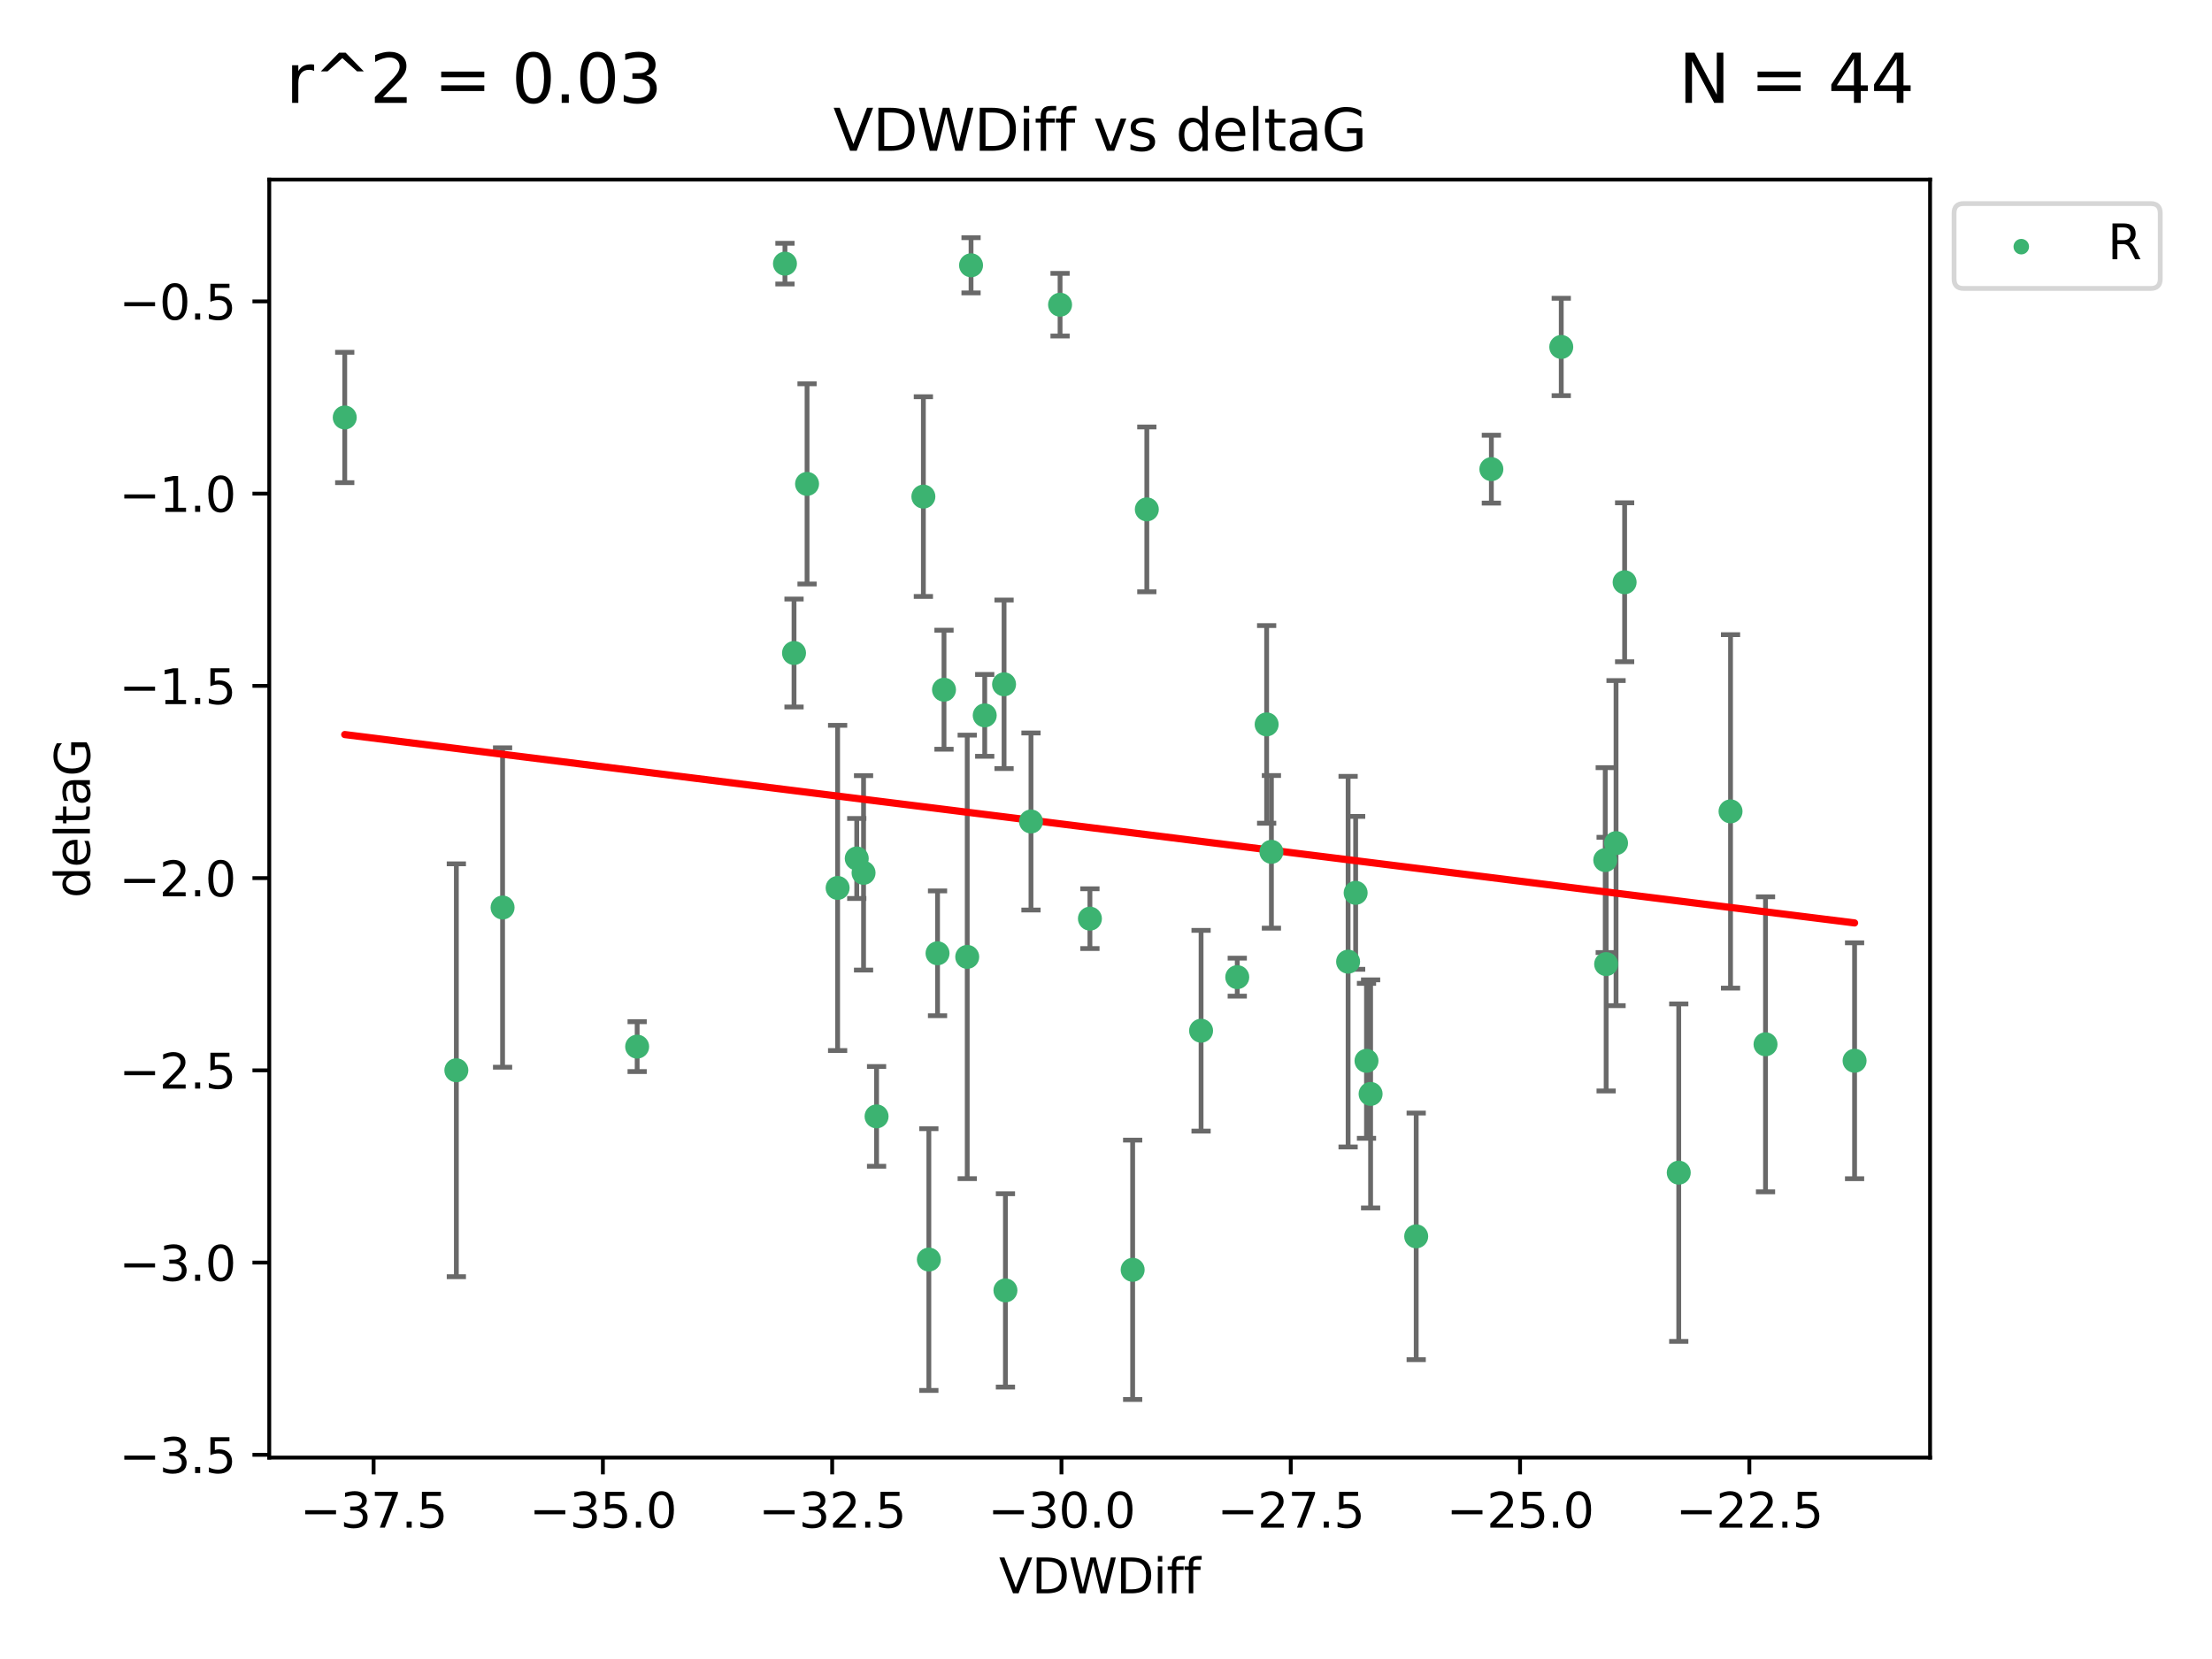 <?xml version="1.0" encoding="utf-8" standalone="no"?>
<!DOCTYPE svg PUBLIC "-//W3C//DTD SVG 1.1//EN"
  "http://www.w3.org/Graphics/SVG/1.1/DTD/svg11.dtd">
<svg xmlns:xlink="http://www.w3.org/1999/xlink" width="460.8pt" height="345.6pt" viewBox="0 0 460.8 345.6" xmlns="http://www.w3.org/2000/svg" version="1.1">
 <defs>
  <style type="text/css">*{stroke-linejoin: round; stroke-linecap: butt}</style>
 </defs>
 <g id="figure_1">
  <g id="patch_1">
   <path d="M 0 345.6 
L 460.8 345.6 
L 460.8 0 
L 0 0 
z
" style="fill: #ffffff"/>
  </g>
  <g id="axes_1">
   <g id="patch_2">
    <path d="M 56.09 303.64 
L 402.07 303.64 
L 402.07 37.411 
L 56.09 37.411 
z
" style="fill: #ffffff"/>
   </g>
   <g id="PathCollection_1">
    <defs>
     <path id="maa1fba13a4" d="M 0 1.118 
C 0.297 1.118 0.581 1 0.791 0.791 
C 1 0.581 1.118 0.297 1.118 0 
C 1.118 -0.297 1 -0.581 0.791 -0.791 
C 0.581 -1 0.297 -1.118 0 -1.118 
C -0.297 -1.118 -0.581 -1 -0.791 -0.791 
C -1 -0.581 -1.118 -0.297 -1.118 0 
C -1.118 0.297 -1 0.581 -0.791 0.791 
C -0.581 1 -0.297 1.118 0 1.118 
z
" style="stroke: #3cb371"/>
    </defs>
    <g clip-path="url(#p37ea90c469)">
     <use xlink:href="#maa1fba13a4" x="163.521" y="54.924" style="fill: #3cb371; stroke: #3cb371"/>
     <use xlink:href="#maa1fba13a4" x="71.816" y="86.968" style="fill: #3cb371; stroke: #3cb371"/>
     <use xlink:href="#maa1fba13a4" x="192.356" y="103.451" style="fill: #3cb371; stroke: #3cb371"/>
     <use xlink:href="#maa1fba13a4" x="201.491" y="199.335" style="fill: #3cb371; stroke: #3cb371"/>
     <use xlink:href="#maa1fba13a4" x="179.895" y="181.83" style="fill: #3cb371; stroke: #3cb371"/>
     <use xlink:href="#maa1fba13a4" x="338.44" y="121.295" style="fill: #3cb371; stroke: #3cb371"/>
     <use xlink:href="#maa1fba13a4" x="95.067" y="222.957" style="fill: #3cb371; stroke: #3cb371"/>
     <use xlink:href="#maa1fba13a4" x="325.238" y="72.278" style="fill: #3cb371; stroke: #3cb371"/>
     <use xlink:href="#maa1fba13a4" x="235.953" y="264.523" style="fill: #3cb371; stroke: #3cb371"/>
     <use xlink:href="#maa1fba13a4" x="227.051" y="191.371" style="fill: #3cb371; stroke: #3cb371"/>
     <use xlink:href="#maa1fba13a4" x="165.41" y="136.032" style="fill: #3cb371; stroke: #3cb371"/>
     <use xlink:href="#maa1fba13a4" x="182.606" y="232.563" style="fill: #3cb371; stroke: #3cb371"/>
     <use xlink:href="#maa1fba13a4" x="132.731" y="218.032" style="fill: #3cb371; stroke: #3cb371"/>
     <use xlink:href="#maa1fba13a4" x="360.502" y="169.025" style="fill: #3cb371; stroke: #3cb371"/>
     <use xlink:href="#maa1fba13a4" x="174.493" y="184.974" style="fill: #3cb371; stroke: #3cb371"/>
     <use xlink:href="#maa1fba13a4" x="238.904" y="106.112" style="fill: #3cb371; stroke: #3cb371"/>
     <use xlink:href="#maa1fba13a4" x="264.858" y="177.453" style="fill: #3cb371; stroke: #3cb371"/>
     <use xlink:href="#maa1fba13a4" x="295.02" y="257.555" style="fill: #3cb371; stroke: #3cb371"/>
     <use xlink:href="#maa1fba13a4" x="209.164" y="142.554" style="fill: #3cb371; stroke: #3cb371"/>
     <use xlink:href="#maa1fba13a4" x="334.589" y="200.843" style="fill: #3cb371; stroke: #3cb371"/>
     <use xlink:href="#maa1fba13a4" x="202.287" y="55.264" style="fill: #3cb371; stroke: #3cb371"/>
     <use xlink:href="#maa1fba13a4" x="195.306" y="198.59" style="fill: #3cb371; stroke: #3cb371"/>
     <use xlink:href="#maa1fba13a4" x="214.773" y="171.131" style="fill: #3cb371; stroke: #3cb371"/>
     <use xlink:href="#maa1fba13a4" x="193.498" y="262.39" style="fill: #3cb371; stroke: #3cb371"/>
     <use xlink:href="#maa1fba13a4" x="367.79" y="217.548" style="fill: #3cb371; stroke: #3cb371"/>
     <use xlink:href="#maa1fba13a4" x="284.666" y="220.99" style="fill: #3cb371; stroke: #3cb371"/>
     <use xlink:href="#maa1fba13a4" x="285.522" y="227.882" style="fill: #3cb371; stroke: #3cb371"/>
     <use xlink:href="#maa1fba13a4" x="205.136" y="149.028" style="fill: #3cb371; stroke: #3cb371"/>
     <use xlink:href="#maa1fba13a4" x="104.696" y="189.052" style="fill: #3cb371; stroke: #3cb371"/>
     <use xlink:href="#maa1fba13a4" x="349.715" y="244.284" style="fill: #3cb371; stroke: #3cb371"/>
     <use xlink:href="#maa1fba13a4" x="178.477" y="178.837" style="fill: #3cb371; stroke: #3cb371"/>
     <use xlink:href="#maa1fba13a4" x="386.344" y="220.976" style="fill: #3cb371; stroke: #3cb371"/>
     <use xlink:href="#maa1fba13a4" x="196.653" y="143.68" style="fill: #3cb371; stroke: #3cb371"/>
     <use xlink:href="#maa1fba13a4" x="257.743" y="203.557" style="fill: #3cb371; stroke: #3cb371"/>
     <use xlink:href="#maa1fba13a4" x="334.403" y="179.173" style="fill: #3cb371; stroke: #3cb371"/>
     <use xlink:href="#maa1fba13a4" x="250.206" y="214.717" style="fill: #3cb371; stroke: #3cb371"/>
     <use xlink:href="#maa1fba13a4" x="168.125" y="100.806" style="fill: #3cb371; stroke: #3cb371"/>
     <use xlink:href="#maa1fba13a4" x="220.832" y="63.474" style="fill: #3cb371; stroke: #3cb371"/>
     <use xlink:href="#maa1fba13a4" x="310.679" y="97.732" style="fill: #3cb371; stroke: #3cb371"/>
     <use xlink:href="#maa1fba13a4" x="280.835" y="200.333" style="fill: #3cb371; stroke: #3cb371"/>
     <use xlink:href="#maa1fba13a4" x="263.865" y="150.904" style="fill: #3cb371; stroke: #3cb371"/>
     <use xlink:href="#maa1fba13a4" x="336.652" y="175.637" style="fill: #3cb371; stroke: #3cb371"/>
     <use xlink:href="#maa1fba13a4" x="209.45" y="268.813" style="fill: #3cb371; stroke: #3cb371"/>
     <use xlink:href="#maa1fba13a4" x="282.406" y="185.996" style="fill: #3cb371; stroke: #3cb371"/>
    </g>
   </g>
   <g id="matplotlib.axis_1">
    <g id="xtick_1">
     <g id="line2d_1">
      <defs>
       <path id="m59255aa5ba" d="M 0 0 
L 0 3.5 
" style="stroke: #000000; stroke-width: 0.8"/>
      </defs>
      <g>
       <use xlink:href="#m59255aa5ba" x="77.827" y="303.64" style="stroke: #000000; stroke-width: 0.8"/>
      </g>
     </g>
     <g id="text_1">
      <!-- −37.5 -->
      <g transform="translate(62.505 318.238)scale(0.1 -0.1)">
       <defs>
        <path id="DejaVuSans-2212" d="M 678 2272 
L 4684 2272 
L 4684 1741 
L 678 1741 
L 678 2272 
z
" transform="scale(0.016)"/>
        <path id="DejaVuSans-33" d="M 2597 2516 
Q 3050 2419 3304 2112 
Q 3559 1806 3559 1356 
Q 3559 666 3084 287 
Q 2609 -91 1734 -91 
Q 1441 -91 1130 -33 
Q 819 25 488 141 
L 488 750 
Q 750 597 1062 519 
Q 1375 441 1716 441 
Q 2309 441 2620 675 
Q 2931 909 2931 1356 
Q 2931 1769 2642 2001 
Q 2353 2234 1838 2234 
L 1294 2234 
L 1294 2753 
L 1863 2753 
Q 2328 2753 2575 2939 
Q 2822 3125 2822 3475 
Q 2822 3834 2567 4026 
Q 2313 4219 1838 4219 
Q 1578 4219 1281 4162 
Q 984 4106 628 3988 
L 628 4550 
Q 988 4650 1302 4700 
Q 1616 4750 1894 4750 
Q 2613 4750 3031 4423 
Q 3450 4097 3450 3541 
Q 3450 3153 3228 2886 
Q 3006 2619 2597 2516 
z
" transform="scale(0.016)"/>
        <path id="DejaVuSans-37" d="M 525 4666 
L 3525 4666 
L 3525 4397 
L 1831 0 
L 1172 0 
L 2766 4134 
L 525 4134 
L 525 4666 
z
" transform="scale(0.016)"/>
        <path id="DejaVuSans-2e" d="M 684 794 
L 1344 794 
L 1344 0 
L 684 0 
L 684 794 
z
" transform="scale(0.016)"/>
        <path id="DejaVuSans-35" d="M 691 4666 
L 3169 4666 
L 3169 4134 
L 1269 4134 
L 1269 2991 
Q 1406 3038 1543 3061 
Q 1681 3084 1819 3084 
Q 2600 3084 3056 2656 
Q 3513 2228 3513 1497 
Q 3513 744 3044 326 
Q 2575 -91 1722 -91 
Q 1428 -91 1123 -41 
Q 819 9 494 109 
L 494 744 
Q 775 591 1075 516 
Q 1375 441 1709 441 
Q 2250 441 2565 725 
Q 2881 1009 2881 1497 
Q 2881 1984 2565 2268 
Q 2250 2553 1709 2553 
Q 1456 2553 1204 2497 
Q 953 2441 691 2322 
L 691 4666 
z
" transform="scale(0.016)"/>
       </defs>
       <use xlink:href="#DejaVuSans-2212"/>
       <use xlink:href="#DejaVuSans-33" x="83.789"/>
       <use xlink:href="#DejaVuSans-37" x="147.412"/>
       <use xlink:href="#DejaVuSans-2e" x="211.035"/>
       <use xlink:href="#DejaVuSans-35" x="242.822"/>
      </g>
     </g>
    </g>
    <g id="xtick_2">
     <g id="line2d_2">
      <g>
       <use xlink:href="#m59255aa5ba" x="125.593" y="303.64" style="stroke: #000000; stroke-width: 0.8"/>
      </g>
     </g>
     <g id="text_2">
      <!-- −35.0 -->
      <g transform="translate(110.27 318.238)scale(0.1 -0.1)">
       <defs>
        <path id="DejaVuSans-30" d="M 2034 4250 
Q 1547 4250 1301 3770 
Q 1056 3291 1056 2328 
Q 1056 1369 1301 889 
Q 1547 409 2034 409 
Q 2525 409 2770 889 
Q 3016 1369 3016 2328 
Q 3016 3291 2770 3770 
Q 2525 4250 2034 4250 
z
M 2034 4750 
Q 2819 4750 3233 4129 
Q 3647 3509 3647 2328 
Q 3647 1150 3233 529 
Q 2819 -91 2034 -91 
Q 1250 -91 836 529 
Q 422 1150 422 2328 
Q 422 3509 836 4129 
Q 1250 4750 2034 4750 
z
" transform="scale(0.016)"/>
       </defs>
       <use xlink:href="#DejaVuSans-2212"/>
       <use xlink:href="#DejaVuSans-33" x="83.789"/>
       <use xlink:href="#DejaVuSans-35" x="147.412"/>
       <use xlink:href="#DejaVuSans-2e" x="211.035"/>
       <use xlink:href="#DejaVuSans-30" x="242.822"/>
      </g>
     </g>
    </g>
    <g id="xtick_3">
     <g id="line2d_3">
      <g>
       <use xlink:href="#m59255aa5ba" x="173.358" y="303.64" style="stroke: #000000; stroke-width: 0.8"/>
      </g>
     </g>
     <g id="text_3">
      <!-- −32.5 -->
      <g transform="translate(158.036 318.238)scale(0.1 -0.1)">
       <defs>
        <path id="DejaVuSans-32" d="M 1228 531 
L 3431 531 
L 3431 0 
L 469 0 
L 469 531 
Q 828 903 1448 1529 
Q 2069 2156 2228 2338 
Q 2531 2678 2651 2914 
Q 2772 3150 2772 3378 
Q 2772 3750 2511 3984 
Q 2250 4219 1831 4219 
Q 1534 4219 1204 4116 
Q 875 4013 500 3803 
L 500 4441 
Q 881 4594 1212 4672 
Q 1544 4750 1819 4750 
Q 2544 4750 2975 4387 
Q 3406 4025 3406 3419 
Q 3406 3131 3298 2873 
Q 3191 2616 2906 2266 
Q 2828 2175 2409 1742 
Q 1991 1309 1228 531 
z
" transform="scale(0.016)"/>
       </defs>
       <use xlink:href="#DejaVuSans-2212"/>
       <use xlink:href="#DejaVuSans-33" x="83.789"/>
       <use xlink:href="#DejaVuSans-32" x="147.412"/>
       <use xlink:href="#DejaVuSans-2e" x="211.035"/>
       <use xlink:href="#DejaVuSans-35" x="242.822"/>
      </g>
     </g>
    </g>
    <g id="xtick_4">
     <g id="line2d_4">
      <g>
       <use xlink:href="#m59255aa5ba" x="221.124" y="303.64" style="stroke: #000000; stroke-width: 0.8"/>
      </g>
     </g>
     <g id="text_4">
      <!-- −30.0 -->
      <g transform="translate(205.801 318.238)scale(0.1 -0.1)">
       <use xlink:href="#DejaVuSans-2212"/>
       <use xlink:href="#DejaVuSans-33" x="83.789"/>
       <use xlink:href="#DejaVuSans-30" x="147.412"/>
       <use xlink:href="#DejaVuSans-2e" x="211.035"/>
       <use xlink:href="#DejaVuSans-30" x="242.822"/>
      </g>
     </g>
    </g>
    <g id="xtick_5">
     <g id="line2d_5">
      <g>
       <use xlink:href="#m59255aa5ba" x="268.89" y="303.64" style="stroke: #000000; stroke-width: 0.8"/>
      </g>
     </g>
     <g id="text_5">
      <!-- −27.5 -->
      <g transform="translate(253.567 318.238)scale(0.1 -0.1)">
       <use xlink:href="#DejaVuSans-2212"/>
       <use xlink:href="#DejaVuSans-32" x="83.789"/>
       <use xlink:href="#DejaVuSans-37" x="147.412"/>
       <use xlink:href="#DejaVuSans-2e" x="211.035"/>
       <use xlink:href="#DejaVuSans-35" x="242.822"/>
      </g>
     </g>
    </g>
    <g id="xtick_6">
     <g id="line2d_6">
      <g>
       <use xlink:href="#m59255aa5ba" x="316.655" y="303.64" style="stroke: #000000; stroke-width: 0.8"/>
      </g>
     </g>
     <g id="text_6">
      <!-- −25.0 -->
      <g transform="translate(301.333 318.238)scale(0.1 -0.1)">
       <use xlink:href="#DejaVuSans-2212"/>
       <use xlink:href="#DejaVuSans-32" x="83.789"/>
       <use xlink:href="#DejaVuSans-35" x="147.412"/>
       <use xlink:href="#DejaVuSans-2e" x="211.035"/>
       <use xlink:href="#DejaVuSans-30" x="242.822"/>
      </g>
     </g>
    </g>
    <g id="xtick_7">
     <g id="line2d_7">
      <g>
       <use xlink:href="#m59255aa5ba" x="364.421" y="303.64" style="stroke: #000000; stroke-width: 0.8"/>
      </g>
     </g>
     <g id="text_7">
      <!-- −22.5 -->
      <g transform="translate(349.098 318.238)scale(0.1 -0.1)">
       <use xlink:href="#DejaVuSans-2212"/>
       <use xlink:href="#DejaVuSans-32" x="83.789"/>
       <use xlink:href="#DejaVuSans-32" x="147.412"/>
       <use xlink:href="#DejaVuSans-2e" x="211.035"/>
       <use xlink:href="#DejaVuSans-35" x="242.822"/>
      </g>
     </g>
    </g>
    <g id="text_8">
     <!-- VDWDiff -->
     <g transform="translate(208.107 331.917)scale(0.1 -0.1)">
      <defs>
       <path id="DejaVuSans-56" d="M 1831 0 
L 50 4666 
L 709 4666 
L 2188 738 
L 3669 4666 
L 4325 4666 
L 2547 0 
L 1831 0 
z
" transform="scale(0.016)"/>
       <path id="DejaVuSans-44" d="M 1259 4147 
L 1259 519 
L 2022 519 
Q 2988 519 3436 956 
Q 3884 1394 3884 2338 
Q 3884 3275 3436 3711 
Q 2988 4147 2022 4147 
L 1259 4147 
z
M 628 4666 
L 1925 4666 
Q 3281 4666 3915 4102 
Q 4550 3538 4550 2338 
Q 4550 1131 3912 565 
Q 3275 0 1925 0 
L 628 0 
L 628 4666 
z
" transform="scale(0.016)"/>
       <path id="DejaVuSans-57" d="M 213 4666 
L 850 4666 
L 1831 722 
L 2809 4666 
L 3519 4666 
L 4500 722 
L 5478 4666 
L 6119 4666 
L 4947 0 
L 4153 0 
L 3169 4050 
L 2175 0 
L 1381 0 
L 213 4666 
z
" transform="scale(0.016)"/>
       <path id="DejaVuSans-69" d="M 603 3500 
L 1178 3500 
L 1178 0 
L 603 0 
L 603 3500 
z
M 603 4863 
L 1178 4863 
L 1178 4134 
L 603 4134 
L 603 4863 
z
" transform="scale(0.016)"/>
       <path id="DejaVuSans-66" d="M 2375 4863 
L 2375 4384 
L 1825 4384 
Q 1516 4384 1395 4259 
Q 1275 4134 1275 3809 
L 1275 3500 
L 2222 3500 
L 2222 3053 
L 1275 3053 
L 1275 0 
L 697 0 
L 697 3053 
L 147 3053 
L 147 3500 
L 697 3500 
L 697 3744 
Q 697 4328 969 4595 
Q 1241 4863 1831 4863 
L 2375 4863 
z
" transform="scale(0.016)"/>
      </defs>
      <use xlink:href="#DejaVuSans-56"/>
      <use xlink:href="#DejaVuSans-44" x="68.408"/>
      <use xlink:href="#DejaVuSans-57" x="145.41"/>
      <use xlink:href="#DejaVuSans-44" x="244.287"/>
      <use xlink:href="#DejaVuSans-69" x="321.289"/>
      <use xlink:href="#DejaVuSans-66" x="349.072"/>
      <use xlink:href="#DejaVuSans-66" x="384.277"/>
     </g>
    </g>
   </g>
   <g id="matplotlib.axis_2">
    <g id="ytick_1">
     <g id="line2d_8">
      <defs>
       <path id="m75a8a03584" d="M 0 0 
L -3.5 0 
" style="stroke: #000000; stroke-width: 0.8"/>
      </defs>
      <g>
       <use xlink:href="#m75a8a03584" x="56.09" y="303.062" style="stroke: #000000; stroke-width: 0.8"/>
      </g>
     </g>
     <g id="text_9">
      <!-- −3.5 -->
      <g transform="translate(24.807 306.861)scale(0.1 -0.1)">
       <use xlink:href="#DejaVuSans-2212"/>
       <use xlink:href="#DejaVuSans-33" x="83.789"/>
       <use xlink:href="#DejaVuSans-2e" x="147.412"/>
       <use xlink:href="#DejaVuSans-35" x="179.199"/>
      </g>
     </g>
    </g>
    <g id="ytick_2">
     <g id="line2d_9">
      <g>
       <use xlink:href="#m75a8a03584" x="56.09" y="263.016" style="stroke: #000000; stroke-width: 0.8"/>
      </g>
     </g>
     <g id="text_10">
      <!-- −3.0 -->
      <g transform="translate(24.807 266.815)scale(0.1 -0.1)">
       <use xlink:href="#DejaVuSans-2212"/>
       <use xlink:href="#DejaVuSans-33" x="83.789"/>
       <use xlink:href="#DejaVuSans-2e" x="147.412"/>
       <use xlink:href="#DejaVuSans-30" x="179.199"/>
      </g>
     </g>
    </g>
    <g id="ytick_3">
     <g id="line2d_10">
      <g>
       <use xlink:href="#m75a8a03584" x="56.09" y="222.969" style="stroke: #000000; stroke-width: 0.8"/>
      </g>
     </g>
     <g id="text_11">
      <!-- −2.5 -->
      <g transform="translate(24.807 226.769)scale(0.1 -0.1)">
       <use xlink:href="#DejaVuSans-2212"/>
       <use xlink:href="#DejaVuSans-32" x="83.789"/>
       <use xlink:href="#DejaVuSans-2e" x="147.412"/>
       <use xlink:href="#DejaVuSans-35" x="179.199"/>
      </g>
     </g>
    </g>
    <g id="ytick_4">
     <g id="line2d_11">
      <g>
       <use xlink:href="#m75a8a03584" x="56.09" y="182.923" style="stroke: #000000; stroke-width: 0.8"/>
      </g>
     </g>
     <g id="text_12">
      <!-- −2.0 -->
      <g transform="translate(24.807 186.722)scale(0.1 -0.1)">
       <use xlink:href="#DejaVuSans-2212"/>
       <use xlink:href="#DejaVuSans-32" x="83.789"/>
       <use xlink:href="#DejaVuSans-2e" x="147.412"/>
       <use xlink:href="#DejaVuSans-30" x="179.199"/>
      </g>
     </g>
    </g>
    <g id="ytick_5">
     <g id="line2d_12">
      <g>
       <use xlink:href="#m75a8a03584" x="56.09" y="142.877" style="stroke: #000000; stroke-width: 0.8"/>
      </g>
     </g>
     <g id="text_13">
      <!-- −1.5 -->
      <g transform="translate(24.807 146.676)scale(0.1 -0.1)">
       <defs>
        <path id="DejaVuSans-31" d="M 794 531 
L 1825 531 
L 1825 4091 
L 703 3866 
L 703 4441 
L 1819 4666 
L 2450 4666 
L 2450 531 
L 3481 531 
L 3481 0 
L 794 0 
L 794 531 
z
" transform="scale(0.016)"/>
       </defs>
       <use xlink:href="#DejaVuSans-2212"/>
       <use xlink:href="#DejaVuSans-31" x="83.789"/>
       <use xlink:href="#DejaVuSans-2e" x="147.412"/>
       <use xlink:href="#DejaVuSans-35" x="179.199"/>
      </g>
     </g>
    </g>
    <g id="ytick_6">
     <g id="line2d_13">
      <g>
       <use xlink:href="#m75a8a03584" x="56.09" y="102.831" style="stroke: #000000; stroke-width: 0.8"/>
      </g>
     </g>
     <g id="text_14">
      <!-- −1.0 -->
      <g transform="translate(24.807 106.63)scale(0.1 -0.1)">
       <use xlink:href="#DejaVuSans-2212"/>
       <use xlink:href="#DejaVuSans-31" x="83.789"/>
       <use xlink:href="#DejaVuSans-2e" x="147.412"/>
       <use xlink:href="#DejaVuSans-30" x="179.199"/>
      </g>
     </g>
    </g>
    <g id="ytick_7">
     <g id="line2d_14">
      <g>
       <use xlink:href="#m75a8a03584" x="56.09" y="62.785" style="stroke: #000000; stroke-width: 0.8"/>
      </g>
     </g>
     <g id="text_15">
      <!-- −0.5 -->
      <g transform="translate(24.807 66.584)scale(0.1 -0.1)">
       <use xlink:href="#DejaVuSans-2212"/>
       <use xlink:href="#DejaVuSans-30" x="83.789"/>
       <use xlink:href="#DejaVuSans-2e" x="147.412"/>
       <use xlink:href="#DejaVuSans-35" x="179.199"/>
      </g>
     </g>
    </g>
    <g id="text_16">
     <!-- deltaG -->
     <g transform="translate(18.727 187.064)rotate(-90)scale(0.1 -0.1)">
      <defs>
       <path id="DejaVuSans-64" d="M 2906 2969 
L 2906 4863 
L 3481 4863 
L 3481 0 
L 2906 0 
L 2906 525 
Q 2725 213 2448 61 
Q 2172 -91 1784 -91 
Q 1150 -91 751 415 
Q 353 922 353 1747 
Q 353 2572 751 3078 
Q 1150 3584 1784 3584 
Q 2172 3584 2448 3432 
Q 2725 3281 2906 2969 
z
M 947 1747 
Q 947 1113 1208 752 
Q 1469 391 1925 391 
Q 2381 391 2643 752 
Q 2906 1113 2906 1747 
Q 2906 2381 2643 2742 
Q 2381 3103 1925 3103 
Q 1469 3103 1208 2742 
Q 947 2381 947 1747 
z
" transform="scale(0.016)"/>
       <path id="DejaVuSans-65" d="M 3597 1894 
L 3597 1613 
L 953 1613 
Q 991 1019 1311 708 
Q 1631 397 2203 397 
Q 2534 397 2845 478 
Q 3156 559 3463 722 
L 3463 178 
Q 3153 47 2828 -22 
Q 2503 -91 2169 -91 
Q 1331 -91 842 396 
Q 353 884 353 1716 
Q 353 2575 817 3079 
Q 1281 3584 2069 3584 
Q 2775 3584 3186 3129 
Q 3597 2675 3597 1894 
z
M 3022 2063 
Q 3016 2534 2758 2815 
Q 2500 3097 2075 3097 
Q 1594 3097 1305 2825 
Q 1016 2553 972 2059 
L 3022 2063 
z
" transform="scale(0.016)"/>
       <path id="DejaVuSans-6c" d="M 603 4863 
L 1178 4863 
L 1178 0 
L 603 0 
L 603 4863 
z
" transform="scale(0.016)"/>
       <path id="DejaVuSans-74" d="M 1172 4494 
L 1172 3500 
L 2356 3500 
L 2356 3053 
L 1172 3053 
L 1172 1153 
Q 1172 725 1289 603 
Q 1406 481 1766 481 
L 2356 481 
L 2356 0 
L 1766 0 
Q 1100 0 847 248 
Q 594 497 594 1153 
L 594 3053 
L 172 3053 
L 172 3500 
L 594 3500 
L 594 4494 
L 1172 4494 
z
" transform="scale(0.016)"/>
       <path id="DejaVuSans-61" d="M 2194 1759 
Q 1497 1759 1228 1600 
Q 959 1441 959 1056 
Q 959 750 1161 570 
Q 1363 391 1709 391 
Q 2188 391 2477 730 
Q 2766 1069 2766 1631 
L 2766 1759 
L 2194 1759 
z
M 3341 1997 
L 3341 0 
L 2766 0 
L 2766 531 
Q 2569 213 2275 61 
Q 1981 -91 1556 -91 
Q 1019 -91 701 211 
Q 384 513 384 1019 
Q 384 1609 779 1909 
Q 1175 2209 1959 2209 
L 2766 2209 
L 2766 2266 
Q 2766 2663 2505 2880 
Q 2244 3097 1772 3097 
Q 1472 3097 1187 3025 
Q 903 2953 641 2809 
L 641 3341 
Q 956 3463 1253 3523 
Q 1550 3584 1831 3584 
Q 2591 3584 2966 3190 
Q 3341 2797 3341 1997 
z
" transform="scale(0.016)"/>
       <path id="DejaVuSans-47" d="M 3809 666 
L 3809 1919 
L 2778 1919 
L 2778 2438 
L 4434 2438 
L 4434 434 
Q 4069 175 3628 42 
Q 3188 -91 2688 -91 
Q 1594 -91 976 548 
Q 359 1188 359 2328 
Q 359 3472 976 4111 
Q 1594 4750 2688 4750 
Q 3144 4750 3555 4637 
Q 3966 4525 4313 4306 
L 4313 3634 
Q 3963 3931 3569 4081 
Q 3175 4231 2741 4231 
Q 1884 4231 1454 3753 
Q 1025 3275 1025 2328 
Q 1025 1384 1454 906 
Q 1884 428 2741 428 
Q 3075 428 3337 486 
Q 3600 544 3809 666 
z
" transform="scale(0.016)"/>
      </defs>
      <use xlink:href="#DejaVuSans-64"/>
      <use xlink:href="#DejaVuSans-65" x="63.477"/>
      <use xlink:href="#DejaVuSans-6c" x="125"/>
      <use xlink:href="#DejaVuSans-74" x="152.783"/>
      <use xlink:href="#DejaVuSans-61" x="191.992"/>
      <use xlink:href="#DejaVuSans-47" x="253.271"/>
     </g>
    </g>
   </g>
   <g id="LineCollection_1">
    <path d="M 163.521 59.163 
L 163.521 50.684 
" clip-path="url(#p37ea90c469)" style="fill: none; stroke: #696969"/>
    <path d="M 71.816 100.543 
L 71.816 73.393 
" clip-path="url(#p37ea90c469)" style="fill: none; stroke: #696969"/>
    <path d="M 192.356 124.251 
L 192.356 82.651 
" clip-path="url(#p37ea90c469)" style="fill: none; stroke: #696969"/>
    <path d="M 201.491 245.534 
L 201.491 153.136 
" clip-path="url(#p37ea90c469)" style="fill: none; stroke: #696969"/>
    <path d="M 179.895 202.081 
L 179.895 161.58 
" clip-path="url(#p37ea90c469)" style="fill: none; stroke: #696969"/>
    <path d="M 338.44 137.849 
L 338.44 104.742 
" clip-path="url(#p37ea90c469)" style="fill: none; stroke: #696969"/>
    <path d="M 95.067 265.963 
L 95.067 179.952 
" clip-path="url(#p37ea90c469)" style="fill: none; stroke: #696969"/>
    <path d="M 325.238 82.421 
L 325.238 62.135 
" clip-path="url(#p37ea90c469)" style="fill: none; stroke: #696969"/>
    <path d="M 235.953 291.539 
L 235.953 237.507 
" clip-path="url(#p37ea90c469)" style="fill: none; stroke: #696969"/>
    <path d="M 227.051 197.596 
L 227.051 185.146 
" clip-path="url(#p37ea90c469)" style="fill: none; stroke: #696969"/>
    <path d="M 165.41 147.274 
L 165.41 124.791 
" clip-path="url(#p37ea90c469)" style="fill: none; stroke: #696969"/>
    <path d="M 182.606 242.954 
L 182.606 222.171 
" clip-path="url(#p37ea90c469)" style="fill: none; stroke: #696969"/>
    <path d="M 132.731 223.224 
L 132.731 212.839 
" clip-path="url(#p37ea90c469)" style="fill: none; stroke: #696969"/>
    <path d="M 360.502 205.839 
L 360.502 132.21 
" clip-path="url(#p37ea90c469)" style="fill: none; stroke: #696969"/>
    <path d="M 174.493 218.845 
L 174.493 151.103 
" clip-path="url(#p37ea90c469)" style="fill: none; stroke: #696969"/>
    <path d="M 238.904 123.281 
L 238.904 88.943 
" clip-path="url(#p37ea90c469)" style="fill: none; stroke: #696969"/>
    <path d="M 264.858 193.353 
L 264.858 161.553 
" clip-path="url(#p37ea90c469)" style="fill: none; stroke: #696969"/>
    <path d="M 295.02 283.242 
L 295.02 231.868 
" clip-path="url(#p37ea90c469)" style="fill: none; stroke: #696969"/>
    <path d="M 209.164 160.105 
L 209.164 125.002 
" clip-path="url(#p37ea90c469)" style="fill: none; stroke: #696969"/>
    <path d="M 334.589 227.265 
L 334.589 174.422 
" clip-path="url(#p37ea90c469)" style="fill: none; stroke: #696969"/>
    <path d="M 202.287 61.016 
L 202.287 49.513 
" clip-path="url(#p37ea90c469)" style="fill: none; stroke: #696969"/>
    <path d="M 195.306 211.591 
L 195.306 185.588 
" clip-path="url(#p37ea90c469)" style="fill: none; stroke: #696969"/>
    <path d="M 214.773 189.57 
L 214.773 152.692 
" clip-path="url(#p37ea90c469)" style="fill: none; stroke: #696969"/>
    <path d="M 193.498 289.653 
L 193.498 235.127 
" clip-path="url(#p37ea90c469)" style="fill: none; stroke: #696969"/>
    <path d="M 367.79 248.279 
L 367.79 186.818 
" clip-path="url(#p37ea90c469)" style="fill: none; stroke: #696969"/>
    <path d="M 284.666 237.128 
L 284.666 204.853 
" clip-path="url(#p37ea90c469)" style="fill: none; stroke: #696969"/>
    <path d="M 285.522 251.642 
L 285.522 204.123 
" clip-path="url(#p37ea90c469)" style="fill: none; stroke: #696969"/>
    <path d="M 205.136 157.554 
L 205.136 140.503 
" clip-path="url(#p37ea90c469)" style="fill: none; stroke: #696969"/>
    <path d="M 104.696 222.324 
L 104.696 155.78 
" clip-path="url(#p37ea90c469)" style="fill: none; stroke: #696969"/>
    <path d="M 349.715 279.433 
L 349.715 209.134 
" clip-path="url(#p37ea90c469)" style="fill: none; stroke: #696969"/>
    <path d="M 178.477 187.17 
L 178.477 170.504 
" clip-path="url(#p37ea90c469)" style="fill: none; stroke: #696969"/>
    <path d="M 386.344 245.549 
L 386.344 196.402 
" clip-path="url(#p37ea90c469)" style="fill: none; stroke: #696969"/>
    <path d="M 196.653 156.077 
L 196.653 131.284 
" clip-path="url(#p37ea90c469)" style="fill: none; stroke: #696969"/>
    <path d="M 257.743 207.517 
L 257.743 199.596 
" clip-path="url(#p37ea90c469)" style="fill: none; stroke: #696969"/>
    <path d="M 334.403 198.429 
L 334.403 159.917 
" clip-path="url(#p37ea90c469)" style="fill: none; stroke: #696969"/>
    <path d="M 250.206 235.625 
L 250.206 193.809 
" clip-path="url(#p37ea90c469)" style="fill: none; stroke: #696969"/>
    <path d="M 168.125 121.659 
L 168.125 79.954 
" clip-path="url(#p37ea90c469)" style="fill: none; stroke: #696969"/>
    <path d="M 220.832 69.997 
L 220.832 56.95 
" clip-path="url(#p37ea90c469)" style="fill: none; stroke: #696969"/>
    <path d="M 310.679 104.804 
L 310.679 90.66 
" clip-path="url(#p37ea90c469)" style="fill: none; stroke: #696969"/>
    <path d="M 280.835 238.935 
L 280.835 161.732 
" clip-path="url(#p37ea90c469)" style="fill: none; stroke: #696969"/>
    <path d="M 263.865 171.491 
L 263.865 130.318 
" clip-path="url(#p37ea90c469)" style="fill: none; stroke: #696969"/>
    <path d="M 336.652 209.499 
L 336.652 141.775 
" clip-path="url(#p37ea90c469)" style="fill: none; stroke: #696969"/>
    <path d="M 209.45 288.954 
L 209.45 248.671 
" clip-path="url(#p37ea90c469)" style="fill: none; stroke: #696969"/>
    <path d="M 282.406 201.923 
L 282.406 170.068 
" clip-path="url(#p37ea90c469)" style="fill: none; stroke: #696969"/>
   </g>
   <g id="line2d_15">
    <defs>
     <path id="md950f74e48" d="M 2 0 
L -2 -0 
" style="stroke: #696969"/>
    </defs>
    <g clip-path="url(#p37ea90c469)">
     <use xlink:href="#md950f74e48" x="163.521" y="59.163" style="fill: #696969; stroke: #696969"/>
     <use xlink:href="#md950f74e48" x="71.816" y="100.543" style="fill: #696969; stroke: #696969"/>
     <use xlink:href="#md950f74e48" x="192.356" y="124.251" style="fill: #696969; stroke: #696969"/>
     <use xlink:href="#md950f74e48" x="201.491" y="245.534" style="fill: #696969; stroke: #696969"/>
     <use xlink:href="#md950f74e48" x="179.895" y="202.081" style="fill: #696969; stroke: #696969"/>
     <use xlink:href="#md950f74e48" x="338.44" y="137.849" style="fill: #696969; stroke: #696969"/>
     <use xlink:href="#md950f74e48" x="95.067" y="265.963" style="fill: #696969; stroke: #696969"/>
     <use xlink:href="#md950f74e48" x="325.238" y="82.421" style="fill: #696969; stroke: #696969"/>
     <use xlink:href="#md950f74e48" x="235.953" y="291.539" style="fill: #696969; stroke: #696969"/>
     <use xlink:href="#md950f74e48" x="227.051" y="197.596" style="fill: #696969; stroke: #696969"/>
     <use xlink:href="#md950f74e48" x="165.41" y="147.274" style="fill: #696969; stroke: #696969"/>
     <use xlink:href="#md950f74e48" x="182.606" y="242.954" style="fill: #696969; stroke: #696969"/>
     <use xlink:href="#md950f74e48" x="132.731" y="223.224" style="fill: #696969; stroke: #696969"/>
     <use xlink:href="#md950f74e48" x="360.502" y="205.839" style="fill: #696969; stroke: #696969"/>
     <use xlink:href="#md950f74e48" x="174.493" y="218.845" style="fill: #696969; stroke: #696969"/>
     <use xlink:href="#md950f74e48" x="238.904" y="123.281" style="fill: #696969; stroke: #696969"/>
     <use xlink:href="#md950f74e48" x="264.858" y="193.353" style="fill: #696969; stroke: #696969"/>
     <use xlink:href="#md950f74e48" x="295.02" y="283.242" style="fill: #696969; stroke: #696969"/>
     <use xlink:href="#md950f74e48" x="209.164" y="160.105" style="fill: #696969; stroke: #696969"/>
     <use xlink:href="#md950f74e48" x="334.589" y="227.265" style="fill: #696969; stroke: #696969"/>
     <use xlink:href="#md950f74e48" x="202.287" y="61.016" style="fill: #696969; stroke: #696969"/>
     <use xlink:href="#md950f74e48" x="195.306" y="211.591" style="fill: #696969; stroke: #696969"/>
     <use xlink:href="#md950f74e48" x="214.773" y="189.57" style="fill: #696969; stroke: #696969"/>
     <use xlink:href="#md950f74e48" x="193.498" y="289.653" style="fill: #696969; stroke: #696969"/>
     <use xlink:href="#md950f74e48" x="367.79" y="248.279" style="fill: #696969; stroke: #696969"/>
     <use xlink:href="#md950f74e48" x="284.666" y="237.128" style="fill: #696969; stroke: #696969"/>
     <use xlink:href="#md950f74e48" x="285.522" y="251.642" style="fill: #696969; stroke: #696969"/>
     <use xlink:href="#md950f74e48" x="205.136" y="157.554" style="fill: #696969; stroke: #696969"/>
     <use xlink:href="#md950f74e48" x="104.696" y="222.324" style="fill: #696969; stroke: #696969"/>
     <use xlink:href="#md950f74e48" x="349.715" y="279.433" style="fill: #696969; stroke: #696969"/>
     <use xlink:href="#md950f74e48" x="178.477" y="187.17" style="fill: #696969; stroke: #696969"/>
     <use xlink:href="#md950f74e48" x="386.344" y="245.549" style="fill: #696969; stroke: #696969"/>
     <use xlink:href="#md950f74e48" x="196.653" y="156.077" style="fill: #696969; stroke: #696969"/>
     <use xlink:href="#md950f74e48" x="257.743" y="207.517" style="fill: #696969; stroke: #696969"/>
     <use xlink:href="#md950f74e48" x="334.403" y="198.429" style="fill: #696969; stroke: #696969"/>
     <use xlink:href="#md950f74e48" x="250.206" y="235.625" style="fill: #696969; stroke: #696969"/>
     <use xlink:href="#md950f74e48" x="168.125" y="121.659" style="fill: #696969; stroke: #696969"/>
     <use xlink:href="#md950f74e48" x="220.832" y="69.997" style="fill: #696969; stroke: #696969"/>
     <use xlink:href="#md950f74e48" x="310.679" y="104.804" style="fill: #696969; stroke: #696969"/>
     <use xlink:href="#md950f74e48" x="280.835" y="238.935" style="fill: #696969; stroke: #696969"/>
     <use xlink:href="#md950f74e48" x="263.865" y="171.491" style="fill: #696969; stroke: #696969"/>
     <use xlink:href="#md950f74e48" x="336.652" y="209.499" style="fill: #696969; stroke: #696969"/>
     <use xlink:href="#md950f74e48" x="209.45" y="288.954" style="fill: #696969; stroke: #696969"/>
     <use xlink:href="#md950f74e48" x="282.406" y="201.923" style="fill: #696969; stroke: #696969"/>
    </g>
   </g>
   <g id="line2d_16">
    <g clip-path="url(#p37ea90c469)">
     <use xlink:href="#md950f74e48" x="163.521" y="50.684" style="fill: #696969; stroke: #696969"/>
     <use xlink:href="#md950f74e48" x="71.816" y="73.393" style="fill: #696969; stroke: #696969"/>
     <use xlink:href="#md950f74e48" x="192.356" y="82.651" style="fill: #696969; stroke: #696969"/>
     <use xlink:href="#md950f74e48" x="201.491" y="153.136" style="fill: #696969; stroke: #696969"/>
     <use xlink:href="#md950f74e48" x="179.895" y="161.58" style="fill: #696969; stroke: #696969"/>
     <use xlink:href="#md950f74e48" x="338.44" y="104.742" style="fill: #696969; stroke: #696969"/>
     <use xlink:href="#md950f74e48" x="95.067" y="179.952" style="fill: #696969; stroke: #696969"/>
     <use xlink:href="#md950f74e48" x="325.238" y="62.135" style="fill: #696969; stroke: #696969"/>
     <use xlink:href="#md950f74e48" x="235.953" y="237.507" style="fill: #696969; stroke: #696969"/>
     <use xlink:href="#md950f74e48" x="227.051" y="185.146" style="fill: #696969; stroke: #696969"/>
     <use xlink:href="#md950f74e48" x="165.41" y="124.791" style="fill: #696969; stroke: #696969"/>
     <use xlink:href="#md950f74e48" x="182.606" y="222.171" style="fill: #696969; stroke: #696969"/>
     <use xlink:href="#md950f74e48" x="132.731" y="212.839" style="fill: #696969; stroke: #696969"/>
     <use xlink:href="#md950f74e48" x="360.502" y="132.21" style="fill: #696969; stroke: #696969"/>
     <use xlink:href="#md950f74e48" x="174.493" y="151.103" style="fill: #696969; stroke: #696969"/>
     <use xlink:href="#md950f74e48" x="238.904" y="88.943" style="fill: #696969; stroke: #696969"/>
     <use xlink:href="#md950f74e48" x="264.858" y="161.553" style="fill: #696969; stroke: #696969"/>
     <use xlink:href="#md950f74e48" x="295.02" y="231.868" style="fill: #696969; stroke: #696969"/>
     <use xlink:href="#md950f74e48" x="209.164" y="125.002" style="fill: #696969; stroke: #696969"/>
     <use xlink:href="#md950f74e48" x="334.589" y="174.422" style="fill: #696969; stroke: #696969"/>
     <use xlink:href="#md950f74e48" x="202.287" y="49.513" style="fill: #696969; stroke: #696969"/>
     <use xlink:href="#md950f74e48" x="195.306" y="185.588" style="fill: #696969; stroke: #696969"/>
     <use xlink:href="#md950f74e48" x="214.773" y="152.692" style="fill: #696969; stroke: #696969"/>
     <use xlink:href="#md950f74e48" x="193.498" y="235.127" style="fill: #696969; stroke: #696969"/>
     <use xlink:href="#md950f74e48" x="367.79" y="186.818" style="fill: #696969; stroke: #696969"/>
     <use xlink:href="#md950f74e48" x="284.666" y="204.853" style="fill: #696969; stroke: #696969"/>
     <use xlink:href="#md950f74e48" x="285.522" y="204.123" style="fill: #696969; stroke: #696969"/>
     <use xlink:href="#md950f74e48" x="205.136" y="140.503" style="fill: #696969; stroke: #696969"/>
     <use xlink:href="#md950f74e48" x="104.696" y="155.78" style="fill: #696969; stroke: #696969"/>
     <use xlink:href="#md950f74e48" x="349.715" y="209.134" style="fill: #696969; stroke: #696969"/>
     <use xlink:href="#md950f74e48" x="178.477" y="170.504" style="fill: #696969; stroke: #696969"/>
     <use xlink:href="#md950f74e48" x="386.344" y="196.402" style="fill: #696969; stroke: #696969"/>
     <use xlink:href="#md950f74e48" x="196.653" y="131.284" style="fill: #696969; stroke: #696969"/>
     <use xlink:href="#md950f74e48" x="257.743" y="199.596" style="fill: #696969; stroke: #696969"/>
     <use xlink:href="#md950f74e48" x="334.403" y="159.917" style="fill: #696969; stroke: #696969"/>
     <use xlink:href="#md950f74e48" x="250.206" y="193.809" style="fill: #696969; stroke: #696969"/>
     <use xlink:href="#md950f74e48" x="168.125" y="79.954" style="fill: #696969; stroke: #696969"/>
     <use xlink:href="#md950f74e48" x="220.832" y="56.95" style="fill: #696969; stroke: #696969"/>
     <use xlink:href="#md950f74e48" x="310.679" y="90.66" style="fill: #696969; stroke: #696969"/>
     <use xlink:href="#md950f74e48" x="280.835" y="161.732" style="fill: #696969; stroke: #696969"/>
     <use xlink:href="#md950f74e48" x="263.865" y="130.318" style="fill: #696969; stroke: #696969"/>
     <use xlink:href="#md950f74e48" x="336.652" y="141.775" style="fill: #696969; stroke: #696969"/>
     <use xlink:href="#md950f74e48" x="209.45" y="248.671" style="fill: #696969; stroke: #696969"/>
     <use xlink:href="#md950f74e48" x="282.406" y="170.068" style="fill: #696969; stroke: #696969"/>
    </g>
   </g>
   <g id="line2d_17">
    <path d="M 163.521 164.463 
L 71.816 153.021 
L 192.356 168.06 
L 201.491 169.2 
L 179.895 166.506 
L 338.44 186.287 
L 95.067 155.922 
L 325.238 184.639 
L 235.953 173.5 
L 227.051 172.389 
L 165.41 164.698 
L 182.606 166.844 
L 132.731 160.621 
L 360.502 189.039 
L 174.493 165.832 
L 238.904 173.868 
L 264.858 177.106 
L 295.02 180.869 
L 209.164 170.157 
L 334.589 185.806 
L 202.287 169.299 
L 195.306 168.428 
L 214.773 170.857 
L 193.498 168.203 
L 367.79 189.948 
L 284.666 179.577 
L 285.522 179.684 
L 205.136 169.655 
L 104.696 157.123 
L 349.715 187.693 
L 178.477 166.329 
L 386.344 192.263 
L 196.653 168.596 
L 257.743 176.218 
L 334.403 185.783 
L 250.206 175.278 
L 168.125 165.037 
L 220.832 171.613 
L 310.679 182.823 
L 280.835 179.099 
L 263.865 176.982 
L 336.652 186.063 
L 209.45 170.193 
L 282.406 179.295 
" clip-path="url(#p37ea90c469)" style="fill: none; stroke: #ff0000; stroke-width: 1.5; stroke-linecap: square"/>
   </g>
   <g id="line2d_18">
    <defs>
     <path id="ma3fa6ce233" d="M 0 2 
C 0.53 2 1.039 1.789 1.414 1.414 
C 1.789 1.039 2 0.53 2 0 
C 2 -0.53 1.789 -1.039 1.414 -1.414 
C 1.039 -1.789 0.53 -2 0 -2 
C -0.53 -2 -1.039 -1.789 -1.414 -1.414 
C -1.789 -1.039 -2 -0.53 -2 0 
C -2 0.53 -1.789 1.039 -1.414 1.414 
C -1.039 1.789 -0.53 2 0 2 
z
" style="stroke: #3cb371"/>
    </defs>
    <g clip-path="url(#p37ea90c469)">
     <use xlink:href="#ma3fa6ce233" x="163.521" y="54.924" style="fill: #3cb371; stroke: #3cb371"/>
     <use xlink:href="#ma3fa6ce233" x="71.816" y="86.968" style="fill: #3cb371; stroke: #3cb371"/>
     <use xlink:href="#ma3fa6ce233" x="192.356" y="103.451" style="fill: #3cb371; stroke: #3cb371"/>
     <use xlink:href="#ma3fa6ce233" x="201.491" y="199.335" style="fill: #3cb371; stroke: #3cb371"/>
     <use xlink:href="#ma3fa6ce233" x="179.895" y="181.83" style="fill: #3cb371; stroke: #3cb371"/>
     <use xlink:href="#ma3fa6ce233" x="338.44" y="121.295" style="fill: #3cb371; stroke: #3cb371"/>
     <use xlink:href="#ma3fa6ce233" x="95.067" y="222.957" style="fill: #3cb371; stroke: #3cb371"/>
     <use xlink:href="#ma3fa6ce233" x="325.238" y="72.278" style="fill: #3cb371; stroke: #3cb371"/>
     <use xlink:href="#ma3fa6ce233" x="235.953" y="264.523" style="fill: #3cb371; stroke: #3cb371"/>
     <use xlink:href="#ma3fa6ce233" x="227.051" y="191.371" style="fill: #3cb371; stroke: #3cb371"/>
     <use xlink:href="#ma3fa6ce233" x="165.41" y="136.032" style="fill: #3cb371; stroke: #3cb371"/>
     <use xlink:href="#ma3fa6ce233" x="182.606" y="232.563" style="fill: #3cb371; stroke: #3cb371"/>
     <use xlink:href="#ma3fa6ce233" x="132.731" y="218.032" style="fill: #3cb371; stroke: #3cb371"/>
     <use xlink:href="#ma3fa6ce233" x="360.502" y="169.025" style="fill: #3cb371; stroke: #3cb371"/>
     <use xlink:href="#ma3fa6ce233" x="174.493" y="184.974" style="fill: #3cb371; stroke: #3cb371"/>
     <use xlink:href="#ma3fa6ce233" x="238.904" y="106.112" style="fill: #3cb371; stroke: #3cb371"/>
     <use xlink:href="#ma3fa6ce233" x="264.858" y="177.453" style="fill: #3cb371; stroke: #3cb371"/>
     <use xlink:href="#ma3fa6ce233" x="295.02" y="257.555" style="fill: #3cb371; stroke: #3cb371"/>
     <use xlink:href="#ma3fa6ce233" x="209.164" y="142.554" style="fill: #3cb371; stroke: #3cb371"/>
     <use xlink:href="#ma3fa6ce233" x="334.589" y="200.843" style="fill: #3cb371; stroke: #3cb371"/>
     <use xlink:href="#ma3fa6ce233" x="202.287" y="55.264" style="fill: #3cb371; stroke: #3cb371"/>
     <use xlink:href="#ma3fa6ce233" x="195.306" y="198.59" style="fill: #3cb371; stroke: #3cb371"/>
     <use xlink:href="#ma3fa6ce233" x="214.773" y="171.131" style="fill: #3cb371; stroke: #3cb371"/>
     <use xlink:href="#ma3fa6ce233" x="193.498" y="262.39" style="fill: #3cb371; stroke: #3cb371"/>
     <use xlink:href="#ma3fa6ce233" x="367.79" y="217.548" style="fill: #3cb371; stroke: #3cb371"/>
     <use xlink:href="#ma3fa6ce233" x="284.666" y="220.99" style="fill: #3cb371; stroke: #3cb371"/>
     <use xlink:href="#ma3fa6ce233" x="285.522" y="227.882" style="fill: #3cb371; stroke: #3cb371"/>
     <use xlink:href="#ma3fa6ce233" x="205.136" y="149.028" style="fill: #3cb371; stroke: #3cb371"/>
     <use xlink:href="#ma3fa6ce233" x="104.696" y="189.052" style="fill: #3cb371; stroke: #3cb371"/>
     <use xlink:href="#ma3fa6ce233" x="349.715" y="244.284" style="fill: #3cb371; stroke: #3cb371"/>
     <use xlink:href="#ma3fa6ce233" x="178.477" y="178.837" style="fill: #3cb371; stroke: #3cb371"/>
     <use xlink:href="#ma3fa6ce233" x="386.344" y="220.976" style="fill: #3cb371; stroke: #3cb371"/>
     <use xlink:href="#ma3fa6ce233" x="196.653" y="143.68" style="fill: #3cb371; stroke: #3cb371"/>
     <use xlink:href="#ma3fa6ce233" x="257.743" y="203.557" style="fill: #3cb371; stroke: #3cb371"/>
     <use xlink:href="#ma3fa6ce233" x="334.403" y="179.173" style="fill: #3cb371; stroke: #3cb371"/>
     <use xlink:href="#ma3fa6ce233" x="250.206" y="214.717" style="fill: #3cb371; stroke: #3cb371"/>
     <use xlink:href="#ma3fa6ce233" x="168.125" y="100.806" style="fill: #3cb371; stroke: #3cb371"/>
     <use xlink:href="#ma3fa6ce233" x="220.832" y="63.474" style="fill: #3cb371; stroke: #3cb371"/>
     <use xlink:href="#ma3fa6ce233" x="310.679" y="97.732" style="fill: #3cb371; stroke: #3cb371"/>
     <use xlink:href="#ma3fa6ce233" x="280.835" y="200.333" style="fill: #3cb371; stroke: #3cb371"/>
     <use xlink:href="#ma3fa6ce233" x="263.865" y="150.904" style="fill: #3cb371; stroke: #3cb371"/>
     <use xlink:href="#ma3fa6ce233" x="336.652" y="175.637" style="fill: #3cb371; stroke: #3cb371"/>
     <use xlink:href="#ma3fa6ce233" x="209.45" y="268.813" style="fill: #3cb371; stroke: #3cb371"/>
     <use xlink:href="#ma3fa6ce233" x="282.406" y="185.996" style="fill: #3cb371; stroke: #3cb371"/>
    </g>
   </g>
   <g id="patch_3">
    <path d="M 56.09 303.64 
L 56.09 37.411 
" style="fill: none; stroke: #000000; stroke-width: 0.8; stroke-linejoin: miter; stroke-linecap: square"/>
   </g>
   <g id="patch_4">
    <path d="M 402.07 303.64 
L 402.07 37.411 
" style="fill: none; stroke: #000000; stroke-width: 0.8; stroke-linejoin: miter; stroke-linecap: square"/>
   </g>
   <g id="patch_5">
    <path d="M 56.09 303.64 
L 402.07 303.64 
" style="fill: none; stroke: #000000; stroke-width: 0.8; stroke-linejoin: miter; stroke-linecap: square"/>
   </g>
   <g id="patch_6">
    <path d="M 56.09 37.411 
L 402.07 37.411 
" style="fill: none; stroke: #000000; stroke-width: 0.8; stroke-linejoin: miter; stroke-linecap: square"/>
   </g>
   <g id="text_17">
    <!-- N = 44 -->
    <g transform="translate(349.691 21.426)scale(0.14 -0.14)">
     <defs>
      <path id="DejaVuSans-4e" d="M 628 4666 
L 1478 4666 
L 3547 763 
L 3547 4666 
L 4159 4666 
L 4159 0 
L 3309 0 
L 1241 3903 
L 1241 0 
L 628 0 
L 628 4666 
z
" transform="scale(0.016)"/>
      <path id="DejaVuSans-20" transform="scale(0.016)"/>
      <path id="DejaVuSans-3d" d="M 678 2906 
L 4684 2906 
L 4684 2381 
L 678 2381 
L 678 2906 
z
M 678 1631 
L 4684 1631 
L 4684 1100 
L 678 1100 
L 678 1631 
z
" transform="scale(0.016)"/>
      <path id="DejaVuSans-34" d="M 2419 4116 
L 825 1625 
L 2419 1625 
L 2419 4116 
z
M 2253 4666 
L 3047 4666 
L 3047 1625 
L 3713 1625 
L 3713 1100 
L 3047 1100 
L 3047 0 
L 2419 0 
L 2419 1100 
L 313 1100 
L 313 1709 
L 2253 4666 
z
" transform="scale(0.016)"/>
     </defs>
     <use xlink:href="#DejaVuSans-4e"/>
     <use xlink:href="#DejaVuSans-20" x="74.805"/>
     <use xlink:href="#DejaVuSans-3d" x="106.592"/>
     <use xlink:href="#DejaVuSans-20" x="190.381"/>
     <use xlink:href="#DejaVuSans-34" x="222.168"/>
     <use xlink:href="#DejaVuSans-34" x="285.791"/>
    </g>
   </g>
   <g id="text_18">
    <!-- r^2 = 0.03 -->
    <g transform="translate(59.55 21.426)scale(0.14 -0.14)">
     <defs>
      <path id="DejaVuSans-72" d="M 2631 2963 
Q 2534 3019 2420 3045 
Q 2306 3072 2169 3072 
Q 1681 3072 1420 2755 
Q 1159 2438 1159 1844 
L 1159 0 
L 581 0 
L 581 3500 
L 1159 3500 
L 1159 2956 
Q 1341 3275 1631 3429 
Q 1922 3584 2338 3584 
Q 2397 3584 2469 3576 
Q 2541 3569 2628 3553 
L 2631 2963 
z
" transform="scale(0.016)"/>
      <path id="DejaVuSans-5e" d="M 2988 4666 
L 4684 2925 
L 4056 2925 
L 2681 4159 
L 1306 2925 
L 678 2925 
L 2375 4666 
L 2988 4666 
z
" transform="scale(0.016)"/>
     </defs>
     <use xlink:href="#DejaVuSans-72"/>
     <use xlink:href="#DejaVuSans-5e" x="41.113"/>
     <use xlink:href="#DejaVuSans-32" x="124.902"/>
     <use xlink:href="#DejaVuSans-20" x="188.525"/>
     <use xlink:href="#DejaVuSans-3d" x="220.312"/>
     <use xlink:href="#DejaVuSans-20" x="304.102"/>
     <use xlink:href="#DejaVuSans-30" x="335.889"/>
     <use xlink:href="#DejaVuSans-2e" x="399.512"/>
     <use xlink:href="#DejaVuSans-30" x="431.299"/>
     <use xlink:href="#DejaVuSans-33" x="494.922"/>
    </g>
   </g>
   <g id="text_19">
    <!-- VDWDiff vs deltaG -->
    <g transform="translate(173.575 31.411)scale(0.12 -0.12)">
     <defs>
      <path id="DejaVuSans-76" d="M 191 3500 
L 800 3500 
L 1894 563 
L 2988 3500 
L 3597 3500 
L 2284 0 
L 1503 0 
L 191 3500 
z
" transform="scale(0.016)"/>
      <path id="DejaVuSans-73" d="M 2834 3397 
L 2834 2853 
Q 2591 2978 2328 3040 
Q 2066 3103 1784 3103 
Q 1356 3103 1142 2972 
Q 928 2841 928 2578 
Q 928 2378 1081 2264 
Q 1234 2150 1697 2047 
L 1894 2003 
Q 2506 1872 2764 1633 
Q 3022 1394 3022 966 
Q 3022 478 2636 193 
Q 2250 -91 1575 -91 
Q 1294 -91 989 -36 
Q 684 19 347 128 
L 347 722 
Q 666 556 975 473 
Q 1284 391 1588 391 
Q 1994 391 2212 530 
Q 2431 669 2431 922 
Q 2431 1156 2273 1281 
Q 2116 1406 1581 1522 
L 1381 1569 
Q 847 1681 609 1914 
Q 372 2147 372 2553 
Q 372 3047 722 3315 
Q 1072 3584 1716 3584 
Q 2034 3584 2315 3537 
Q 2597 3491 2834 3397 
z
" transform="scale(0.016)"/>
     </defs>
     <use xlink:href="#DejaVuSans-56"/>
     <use xlink:href="#DejaVuSans-44" x="68.408"/>
     <use xlink:href="#DejaVuSans-57" x="145.41"/>
     <use xlink:href="#DejaVuSans-44" x="244.287"/>
     <use xlink:href="#DejaVuSans-69" x="321.289"/>
     <use xlink:href="#DejaVuSans-66" x="349.072"/>
     <use xlink:href="#DejaVuSans-66" x="384.277"/>
     <use xlink:href="#DejaVuSans-20" x="419.482"/>
     <use xlink:href="#DejaVuSans-76" x="451.27"/>
     <use xlink:href="#DejaVuSans-73" x="510.449"/>
     <use xlink:href="#DejaVuSans-20" x="562.549"/>
     <use xlink:href="#DejaVuSans-64" x="594.336"/>
     <use xlink:href="#DejaVuSans-65" x="657.812"/>
     <use xlink:href="#DejaVuSans-6c" x="719.336"/>
     <use xlink:href="#DejaVuSans-74" x="747.119"/>
     <use xlink:href="#DejaVuSans-61" x="786.328"/>
     <use xlink:href="#DejaVuSans-47" x="847.607"/>
    </g>
   </g>
   <g id="legend_1">
    <g id="patch_7">
     <path d="M 409.07 60.089 
L 448.018 60.089 
Q 450.018 60.089 450.018 58.089 
L 450.018 44.411 
Q 450.018 42.411 448.018 42.411 
L 409.07 42.411 
Q 407.07 42.411 407.07 44.411 
L 407.07 58.089 
Q 407.07 60.089 409.07 60.089 
z
" style="fill: #ffffff; opacity: 0.8; stroke: #cccccc; stroke-linejoin: miter"/>
    </g>
    <g id="PathCollection_2">
     <g>
      <use xlink:href="#maa1fba13a4" x="421.07" y="51.385" style="fill: #3cb371; stroke: #3cb371"/>
     </g>
    </g>
    <g id="text_20">
     <!-- R -->
     <g transform="translate(439.07 54.01)scale(0.1 -0.1)">
      <defs>
       <path id="DejaVuSans-52" d="M 2841 2188 
Q 3044 2119 3236 1894 
Q 3428 1669 3622 1275 
L 4263 0 
L 3584 0 
L 2988 1197 
Q 2756 1666 2539 1819 
Q 2322 1972 1947 1972 
L 1259 1972 
L 1259 0 
L 628 0 
L 628 4666 
L 2053 4666 
Q 2853 4666 3247 4331 
Q 3641 3997 3641 3322 
Q 3641 2881 3436 2590 
Q 3231 2300 2841 2188 
z
M 1259 4147 
L 1259 2491 
L 2053 2491 
Q 2509 2491 2742 2702 
Q 2975 2913 2975 3322 
Q 2975 3731 2742 3939 
Q 2509 4147 2053 4147 
L 1259 4147 
z
" transform="scale(0.016)"/>
      </defs>
      <use xlink:href="#DejaVuSans-52"/>
     </g>
    </g>
   </g>
  </g>
 </g>
 <defs>
  <clipPath id="p37ea90c469">
   <rect x="56.09" y="37.411" width="345.98" height="266.229"/>
  </clipPath>
 </defs>
</svg>
